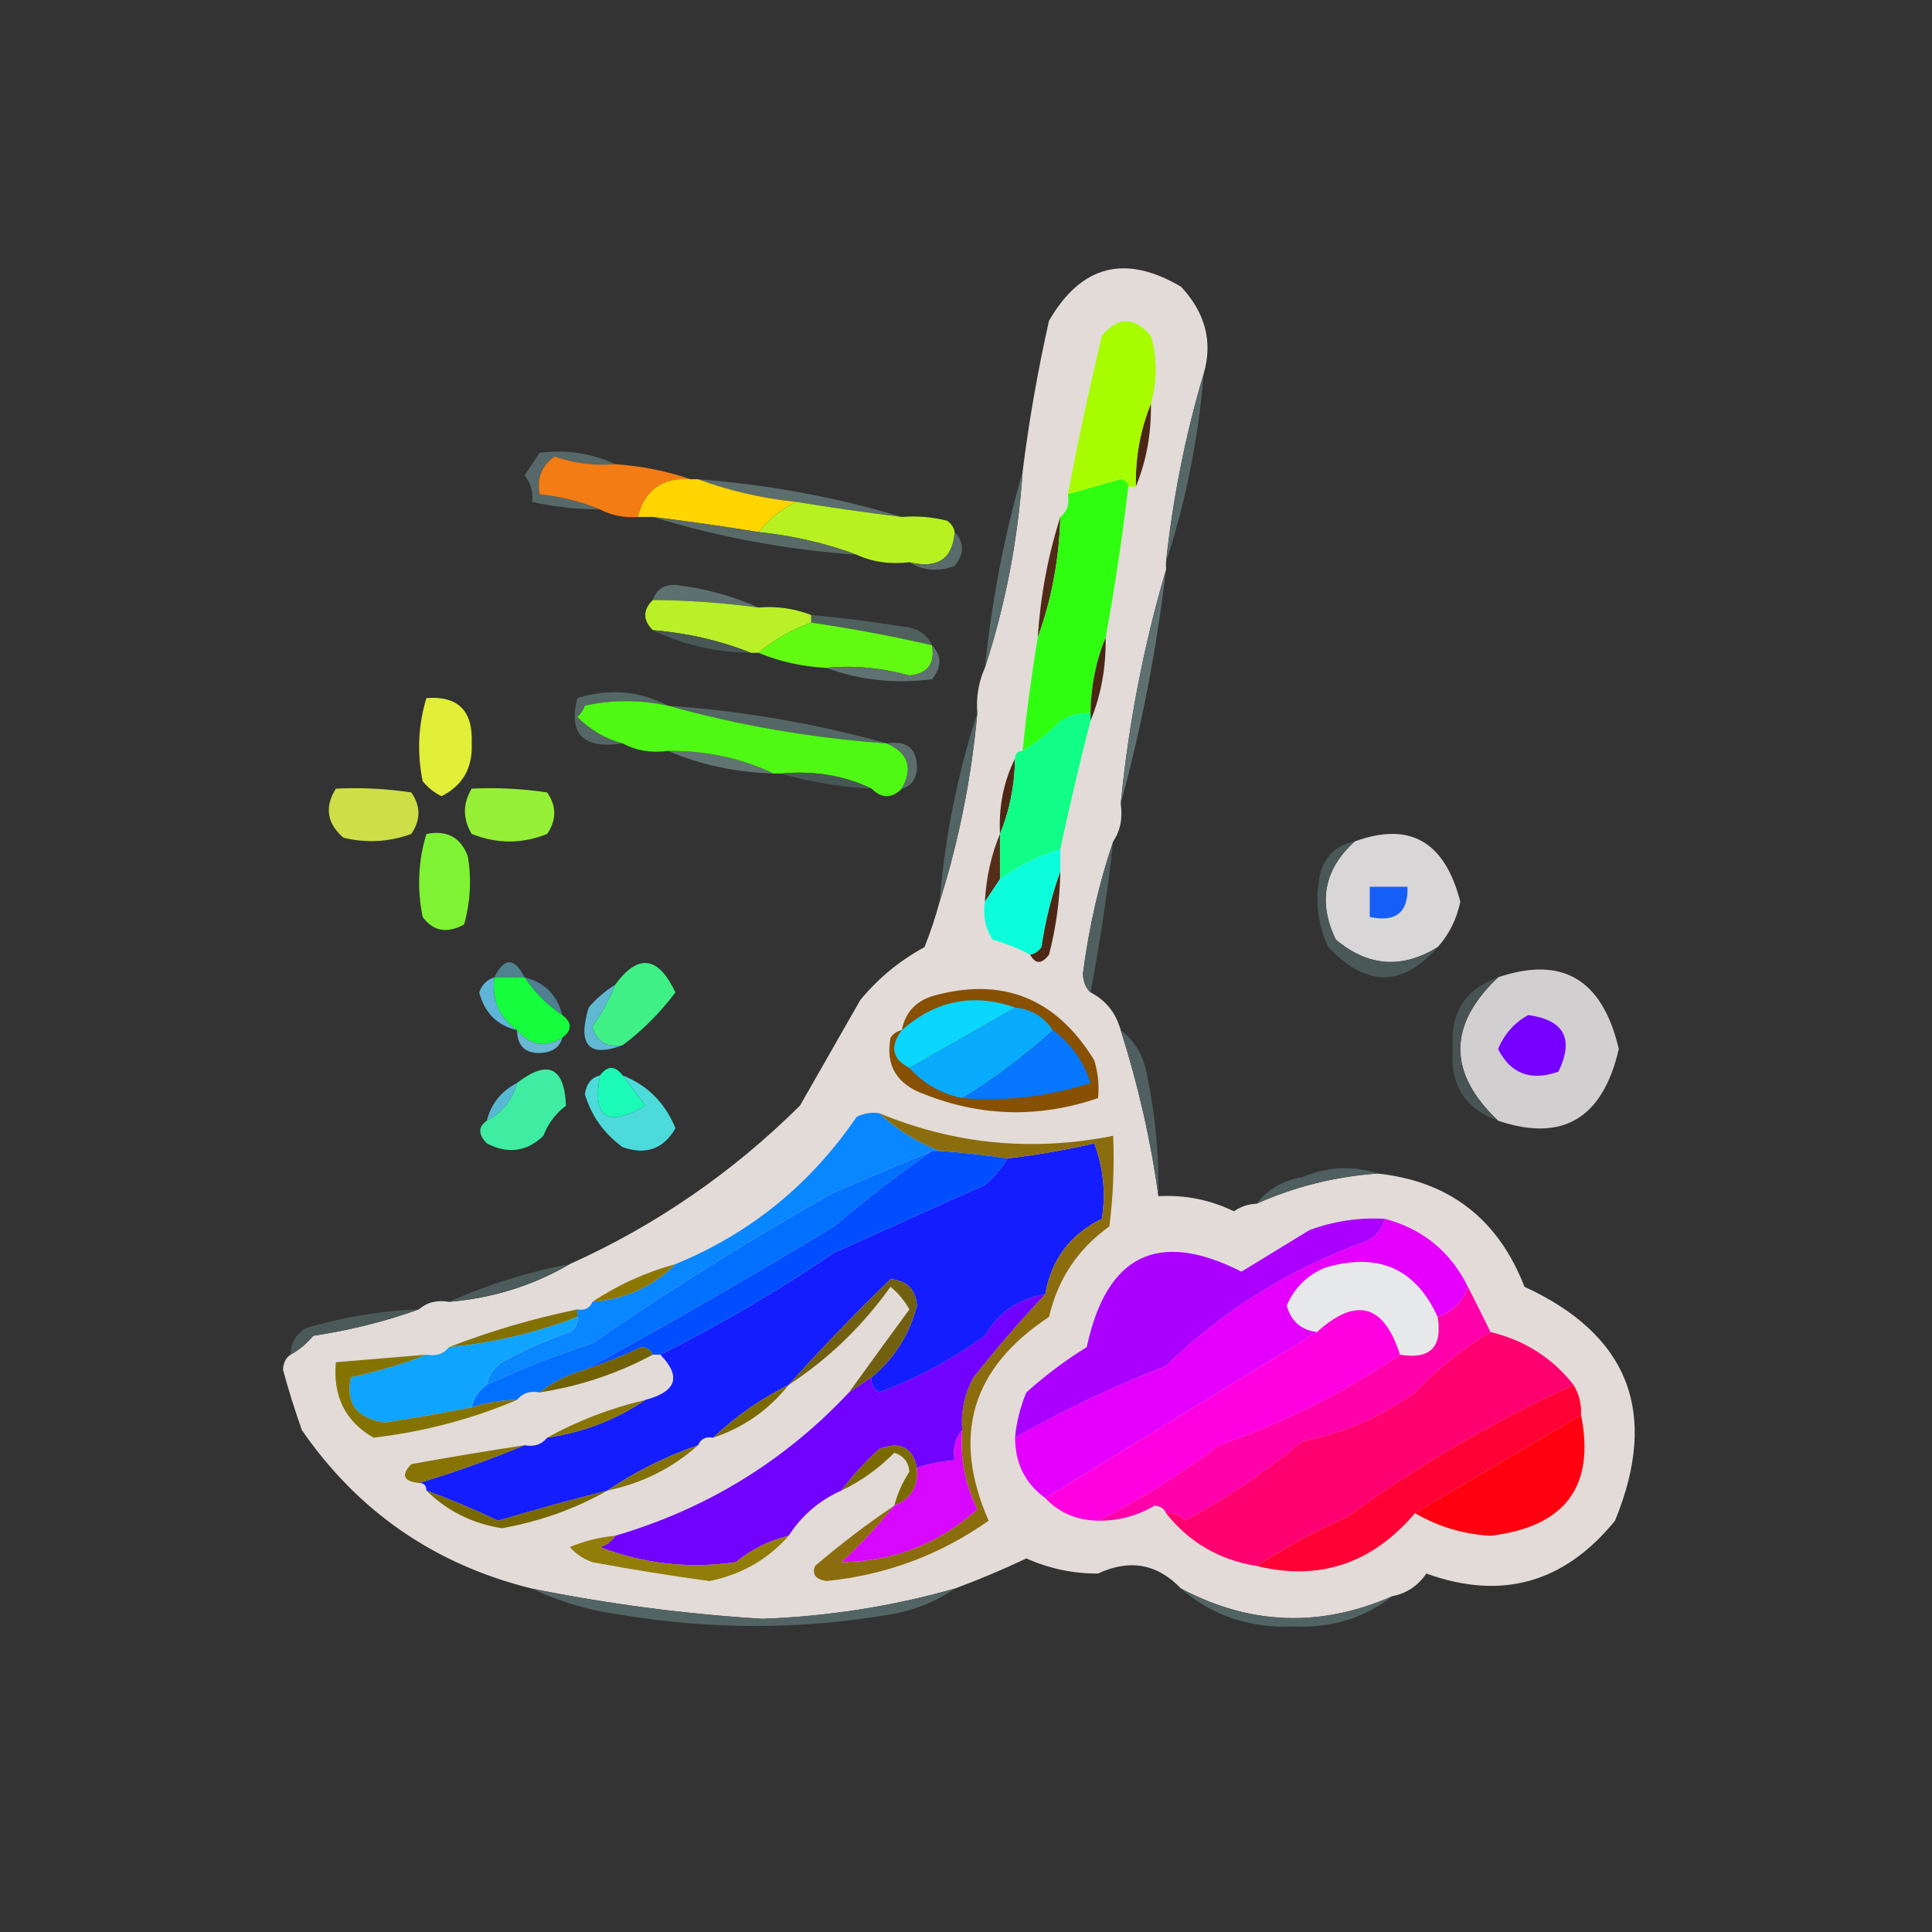 <?xml version="1.0" encoding="UTF-8"?>
<!DOCTYPE svg PUBLIC "-//W3C//DTD SVG 1.1//EN" "http://www.w3.org/Graphics/SVG/1.1/DTD/svg11.dtd">
<svg xmlns="http://www.w3.org/2000/svg" version="1.1" width="256px" height="256px" style="shape-rendering:geometricPrecision; text-rendering:geometricPrecision; image-rendering:optimizeQuality; fill-rule:evenodd; clip-rule:evenodd" xmlns:xlink="http://www.w3.org/1999/xlink">
<rect width="100%" height="100%" fill="#333333" stroke="none"/>
<g><path style="opacity:0.004" fill="#fefffe" d="M 104.5,0.5 C 105.833,1.167 105.833,1.167 104.5,0.5 Z"/></g>
<g><path style="opacity:0.012" fill="#aafffe" d="M 95.5,2.5 C 96.833,3.167 96.833,3.167 95.5,2.5 Z"/></g>
<g><path style="opacity:0.012" fill="#aafffe" d="M 91.5,3.5 C 92.833,4.167 92.833,4.167 91.5,3.5 Z"/></g>
<g><path style="opacity:0.012" fill="#aafffe" d="M 87.5,4.5 C 88.833,5.167 88.833,5.167 87.5,4.5 Z"/></g>
<g><path style="opacity:0.004" fill="#fefffe" d="M 164.5,4.5 C 165.833,5.167 165.833,5.167 164.5,4.5 Z"/></g>
<g><path style="opacity:0.008" fill="#80fffe" d="M 167.5,5.5 C 168.833,6.167 168.833,6.167 167.5,5.5 Z"/></g>
<g><path style="opacity:0.008" fill="#80fffe" d="M 170.5,6.5 C 171.833,7.167 171.833,7.167 170.5,6.5 Z"/></g>
<g><path style="opacity:0.004" fill="#bebfbe" d="M 79.5,7.5 C 80.833,8.167 80.833,8.167 79.5,7.5 Z"/></g>
<g><path style="opacity:0.008" fill="#80fffe" d="M 173.5,7.5 C 174.833,8.167 174.833,8.167 173.5,7.5 Z"/></g>
<g><path style="opacity:0.008" fill="#80fffe" d="M 176.5,8.5 C 177.833,9.167 177.833,9.167 176.5,8.5 Z"/></g>
<g><path style="opacity:0.008" fill="#80fffe" d="M 70.5,11.5 C 71.833,12.167 71.833,12.167 70.5,11.5 Z"/></g>
<g><path style="opacity:0.012" fill="#aafffe" d="M 182.5,11.5 C 183.833,12.167 183.833,12.167 182.5,11.5 Z"/></g>
<g><path style="opacity:0.004" fill="#bebfbe" d="M 188.5,14.5 C 189.833,15.167 189.833,15.167 188.5,14.5 Z"/></g>
<g><path style="opacity:0.004" fill="#fefffe" d="M 59.5,17.5 C 60.833,18.167 60.833,18.167 59.5,17.5 Z"/></g>
<g><path style="opacity:0.004" fill="#bebfbe" d="M 193.5,17.5 C 194.833,18.167 194.833,18.167 193.5,17.5 Z"/></g>
<g><path style="opacity:0.008" fill="#80fffe" d="M 54.5,20.5 C 55.833,21.167 55.833,21.167 54.5,20.5 Z"/></g>
<g><path style="opacity:0.004" fill="#fefffe" d="M 202.5,23.5 C 203.833,24.167 203.833,24.167 202.5,23.5 Z"/></g>
<g><path style="opacity:0.004" fill="#fefffe" d="M 46.5,26.5 C 47.833,27.167 47.833,27.167 46.5,26.5 Z"/></g>
<g><path style="opacity:0.012" fill="#aafffe" d="M 206.5,26.5 C 207.833,27.167 207.833,27.167 206.5,26.5 Z"/></g>
<g><path style="opacity:0.004" fill="#fefffe" d="M 38.5,33.5 C 39.833,34.167 39.833,34.167 38.5,33.5 Z"/></g>
<g><path style="opacity:0.012" fill="#aafffe" d="M 214.5,33.5 C 215.833,34.167 215.833,34.167 214.5,33.5 Z"/></g>
<g><path style="opacity:1" fill="#e2dbd8" d="M 159.5,49.5 C 157.097,57.562 155.43,65.896 154.5,74.5C 154.5,74.833 154.5,75.167 154.5,75.5C 151.548,85.526 149.548,95.859 148.5,106.5C 148.784,108.415 148.451,110.081 147.5,111.5C 145.614,117.077 144.281,122.91 143.5,129C 143.528,130.07 143.861,130.903 144.5,131.5C 146.531,132.539 147.864,134.205 148.5,136.5C 150.82,143.79 152.487,151.123 153.5,158.5C 157.007,158.307 160.34,158.973 163.5,160.5C 164.417,159.873 165.417,159.539 166.5,159.5C 171.585,157.229 176.918,155.896 182.5,155.5C 191.999,156.488 198.499,161.488 202,170.5C 215.858,176.892 219.858,187.225 214,201.5C 207.269,209.765 198.936,212.098 189,208.5C 187.871,210.141 186.371,211.141 184.5,211.5C 174.999,215.683 165.666,215.35 156.5,210.5C 153.361,207.209 149.694,206.543 145.5,208.5C 142.188,208.519 139.021,207.852 136,206.5C 132.87,207.984 129.703,209.317 126.5,210.5C 118.177,212.859 109.677,214.193 101,214.5C 90.734,213.867 80.567,212.533 70.5,210.5C 57.647,207.329 47.48,200.329 40,189.5C 39.066,186.864 38.232,184.197 37.5,181.5C 37.543,180.584 37.876,179.917 38.5,179.5C 39.627,178.878 40.627,178.045 41.5,177C 46.402,176.259 51.068,175.092 55.5,173.5C 56.568,172.566 57.901,172.232 59.5,172.5C 65.3,172.009 70.633,170.343 75.5,167.5C 86.871,162.386 97.037,155.386 106,146.5C 108.667,141.833 111.333,137.167 114,132.5C 116.397,129.6 119.23,127.267 122.5,125.5C 123.295,123.505 123.961,121.505 124.5,119.5C 127.039,111.47 128.706,103.137 129.5,94.5C 129.325,92.379 129.659,90.379 130.5,88.5C 133.226,80.166 134.892,71.499 135.5,62.5C 136.341,55.785 137.508,49.118 139,42.5C 143.267,35.124 149.101,33.624 156.5,38C 159.72,41.456 160.72,45.289 159.5,49.5 Z"/></g>
<g><path style="opacity:0.004" fill="#bebfbe" d="M 219.5,38.5 C 218.833,37.167 218.833,37.167 219.5,38.5 Z"/></g>
<g><path style="opacity:0.008" fill="#80fffe" d="M 33.5,38.5 C 34.833,39.167 34.833,39.167 33.5,38.5 Z"/></g>
<g><path style="opacity:0.008" fill="#80fffe" d="M 219.5,38.5 C 220.833,39.167 220.833,39.167 219.5,38.5 Z"/></g>
<g><path style="opacity:0.008" fill="#80fffe" d="M 226.5,46.5 C 227.833,47.167 227.833,47.167 226.5,46.5 Z"/></g>
<g><path style="opacity:0.008" fill="#80fffe" d="M 23.5,50.5 C 24.833,51.167 24.833,51.167 23.5,50.5 Z"/></g>
<g><path style="opacity:0.008" fill="#80fffe" d="M 229.5,50.5 C 230.833,51.167 230.833,51.167 229.5,50.5 Z"/></g>
<g><path style="opacity:1" fill="#566767" d="M 159.5,49.5 C 158.785,58.149 157.118,66.482 154.5,74.5C 155.43,65.896 157.097,57.562 159.5,49.5 Z"/></g>
<g><path style="opacity:1" fill="#4d2715" d="M 152.5,53.5 C 152.57,57.425 151.903,61.092 150.5,64.5C 150.43,60.575 151.097,56.908 152.5,53.5 Z"/></g>
<g><path style="opacity:0.012" fill="#aafffe" d="M 235.5,59.5 C 236.833,60.167 236.833,60.167 235.5,59.5 Z"/></g>
<g><path style="opacity:1" fill="#576868" d="M 81.5,61.5 C 78.751,61.726 76.084,61.393 73.5,60.5C 71.783,61.669 71.116,63.335 71.5,65.5C 74.373,65.802 77.039,66.469 79.5,67.5C 76.455,67.492 73.455,67.159 70.5,66.5C 70.67,65.178 70.337,64.011 69.5,63C 70.167,62 70.833,61 71.5,60C 75.071,59.552 78.404,60.052 81.5,61.5 Z"/></g>
<g><path style="opacity:1" fill="#a7fd00" d="M 152.5,53.5 C 151.097,56.908 150.43,60.575 150.5,64.5C 150.167,64.5 149.833,64.5 149.5,64.5C 149.44,63.957 149.107,63.624 148.5,63.5C 146.137,64.17 143.804,64.837 141.5,65.5C 142.836,58.486 144.336,51.486 146,44.5C 148.12,41.92 150.287,41.92 152.5,44.5C 153.357,47.451 153.357,50.451 152.5,53.5 Z"/></g>
<g><path style="opacity:1" fill="#f37c14" d="M 81.5,61.5 C 85.04,61.753 88.373,62.419 91.5,63.5C 87.798,63.226 85.465,64.892 84.5,68.5C 82.709,68.634 81.042,68.301 79.5,67.5C 77.039,66.469 74.373,65.802 71.5,65.5C 71.116,63.335 71.783,61.669 73.5,60.5C 76.084,61.393 78.751,61.726 81.5,61.5 Z"/></g>
<g><path style="opacity:1" fill="#5c6d6d" d="M 92.5,63.5 C 101.808,64.216 110.808,65.882 119.5,68.5C 114.817,67.926 110.15,67.26 105.5,66.5C 100.929,66.023 96.596,65.023 92.5,63.5 Z"/></g>
<g><path style="opacity:0.004" fill="#bebfbe" d="M 13.5,66.5 C 14.833,67.167 14.833,67.167 13.5,66.5 Z"/></g>
<g><path style="opacity:0.004" fill="#bebfbe" d="M 12.5,68.5 C 13.833,69.167 13.833,69.167 12.5,68.5 Z"/></g>
<g><path style="opacity:1" fill="#ffd500" d="M 91.5,63.5 C 91.833,63.5 92.167,63.5 92.5,63.5C 96.596,65.023 100.929,66.023 105.5,66.5C 103.494,67.485 101.827,68.818 100.5,70.5C 95.85,69.74 91.183,69.074 86.5,68.5C 85.833,68.5 85.167,68.5 84.5,68.5C 85.465,64.892 87.798,63.226 91.5,63.5 Z"/></g>
<g><path style="opacity:0.004" fill="#bebfbe" d="M 240.5,68.5 C 241.833,69.167 241.833,69.167 240.5,68.5 Z"/></g>
<g><path style="opacity:1" fill="#596a6a" d="M 135.5,62.5 C 134.892,71.499 133.226,80.166 130.5,88.5C 131.421,79.565 133.088,70.899 135.5,62.5 Z"/></g>
<g><path style="opacity:0.004" fill="#fefffe" d="M 11.5,70.5 C 12.833,71.167 12.833,71.167 11.5,70.5 Z"/></g>
<g><path style="opacity:1" fill="#b7f220" d="M 105.5,66.5 C 110.15,67.26 114.817,67.926 119.5,68.5C 121.527,68.338 123.527,68.504 125.5,69C 126.056,69.383 126.389,69.883 126.5,70.5C 126.241,74.068 124.241,75.401 120.5,74.5C 117.941,74.802 115.607,74.468 113.5,73.5C 109.404,71.977 105.071,70.977 100.5,70.5C 101.827,68.818 103.494,67.485 105.5,66.5 Z"/></g>
<g><path style="opacity:0.004" fill="#fefffe" d="M 241.5,70.5 C 242.833,71.167 242.833,71.167 241.5,70.5 Z"/></g>
<g><path style="opacity:1" fill="#596a67" d="M 86.5,68.5 C 91.183,69.074 95.85,69.74 100.5,70.5C 105.071,70.977 109.404,71.977 113.5,73.5C 104.18,72.841 95.18,71.174 86.5,68.5 Z"/></g>
<g><path style="opacity:0.004" fill="#fefffe" d="M 242.5,72.5 C 243.833,73.167 243.833,73.167 242.5,72.5 Z"/></g>
<g><path style="opacity:1" fill="#596b6b" d="M 126.5,70.5 C 127.801,71.885 127.801,73.385 126.5,75C 124.288,75.789 122.288,75.623 120.5,74.5C 124.241,75.401 126.241,74.068 126.5,70.5 Z"/></g>
<g><path style="opacity:1" fill="#502a16" d="M 140.5,68.5 C 140.344,74.116 139.344,79.449 137.5,84.5C 137.871,78.924 138.871,73.591 140.5,68.5 Z"/></g>
<g><path style="opacity:1" fill="#5d7070" d="M 100.5,80.5 C 95.859,79.873 91.192,79.54 86.5,79.5C 86.962,78.12 87.962,77.453 89.5,77.5C 93.436,77.977 97.103,78.977 100.5,80.5 Z"/></g>
<g><path style="opacity:0.004" fill="#fefffe" d="M 245.5,79.5 C 246.833,80.167 246.833,80.167 245.5,79.5 Z"/></g>
<g><path style="opacity:1" fill="#b9f027" d="M 86.5,79.5 C 91.192,79.54 95.859,79.873 100.5,80.5C 102.95,80.298 105.283,80.631 107.5,81.5C 107.5,81.833 107.5,82.167 107.5,82.5C 104.917,83.421 102.584,84.754 100.5,86.5C 100.167,86.5 99.833,86.5 99.5,86.5C 95.425,84.882 91.092,83.882 86.5,83.5C 85.167,82.167 85.167,80.833 86.5,79.5 Z"/></g>
<g><path style="opacity:1" fill="#2ffe11" d="M 149.5,64.5 C 148.716,71.201 147.716,77.868 146.5,84.5C 145.215,87.588 144.549,90.922 144.5,94.5C 143.07,94.421 141.736,94.754 140.5,95.5C 138.985,97.082 137.319,98.415 135.5,99.5C 136.006,94.477 136.673,89.477 137.5,84.5C 139.344,79.449 140.344,74.116 140.5,68.5C 141.404,67.791 141.737,66.791 141.5,65.5C 143.804,64.837 146.137,64.17 148.5,63.5C 149.107,63.624 149.44,63.957 149.5,64.5 Z"/></g>
<g><path style="opacity:1" fill="#4f605d" d="M 107.5,82.5 C 107.5,82.167 107.5,81.833 107.5,81.5C 111.509,81.858 115.509,82.358 119.5,83C 121.437,83.122 122.77,83.955 123.5,85.5C 118.213,84.285 112.88,83.285 107.5,82.5 Z"/></g>
<g><path style="opacity:1" fill="#495757" d="M 86.5,83.5 C 91.092,83.882 95.425,84.882 99.5,86.5C 94.813,86.449 90.479,85.449 86.5,83.5 Z"/></g>
<g><path style="opacity:1" fill="#63fa12" d="M 107.5,82.5 C 112.88,83.285 118.213,84.285 123.5,85.5C 123.915,87.948 122.915,89.281 120.5,89.5C 116.678,88.466 113.011,88.133 109.5,88.5C 106.273,88.324 103.273,87.657 100.5,86.5C 102.584,84.754 104.917,83.421 107.5,82.5 Z"/></g>
<g><path style="opacity:0.004" fill="#fefffe" d="M 248.5,87.5 C 249.833,88.167 249.833,88.167 248.5,87.5 Z"/></g>
<g><path style="opacity:1" fill="#4b2615" d="M 146.5,84.5 C 146.57,88.425 145.903,92.091 144.5,95.5C 144.5,95.167 144.5,94.833 144.5,94.5C 144.549,90.922 145.215,87.588 146.5,84.5 Z"/></g>
<g><path style="opacity:1" fill="#5f7271" d="M 123.5,85.5 C 124.801,86.885 124.801,88.385 123.5,90C 118.593,90.635 113.926,90.135 109.5,88.5C 113.011,88.133 116.678,88.466 120.5,89.5C 122.915,89.281 123.915,87.948 123.5,85.5 Z"/></g>
<g><path style="opacity:1" fill="#556666" d="M 88.5,93.5 C 84.787,92.707 81.12,92.707 77.5,93.5C 77.291,94.086 76.957,94.586 76.5,95C 78.257,96.749 80.257,97.916 82.5,98.5C 77.291,99.295 75.291,97.295 76.5,92.5C 80.738,91.2 84.738,91.533 88.5,93.5 Z"/></g>
<g><path style="opacity:0.008" fill="#80fffe" d="M 249.5,91.5 C 250.833,92.167 250.833,92.167 249.5,91.5 Z"/></g>
<g><path style="opacity:1" fill="#556666" d="M 88.5,93.5 C 98.46,94.215 108.126,95.881 117.5,98.5C 107.543,97.786 97.876,96.119 88.5,93.5 Z"/></g>
<g><path style="opacity:1" fill="#e2ef38" d="M 56.5,92.5 C 60.692,92.177 62.692,94.177 62.5,98.5C 62.649,101.753 61.316,104.086 58.5,105.5C 57.522,105.023 56.689,104.357 56,103.5C 55.245,99.745 55.411,96.078 56.5,92.5 Z"/></g>
<g><path style="opacity:1" fill="#5e7070" d="M 154.5,75.5 C 153.246,86.102 151.246,96.435 148.5,106.5C 149.548,95.859 151.548,85.526 154.5,75.5 Z"/></g>
<g><path style="opacity:1" fill="#607572" d="M 88.5,99.5 C 93.531,99.443 98.198,100.443 102.5,102.5C 97.529,102.344 92.862,101.344 88.5,99.5 Z"/></g>
<g><path style="opacity:1" fill="#4ff914" d="M 88.5,93.5 C 97.876,96.119 107.543,97.786 117.5,98.5C 120.364,99.758 121.03,101.758 119.5,104.5C 118.167,105.833 116.833,105.833 115.5,104.5C 111.817,102.75 107.817,102.083 103.5,102.5C 103.167,102.5 102.833,102.5 102.5,102.5C 98.198,100.443 93.531,99.443 88.5,99.5C 86.265,99.795 84.265,99.461 82.5,98.5C 80.257,97.916 78.257,96.749 76.5,95C 76.957,94.586 77.291,94.086 77.5,93.5C 81.12,92.707 84.787,92.707 88.5,93.5 Z"/></g>
<g><path style="opacity:1" fill="#5b6d6d" d="M 117.5,98.5 C 120.243,98.077 121.576,99.244 121.5,102C 121.316,103.376 120.649,104.209 119.5,104.5C 121.03,101.758 120.364,99.758 117.5,98.5 Z"/></g>
<g><path style="opacity:1" fill="#465654" d="M 103.5,102.5 C 107.817,102.083 111.817,102.75 115.5,104.5C 111.295,104.283 107.295,103.617 103.5,102.5 Z"/></g>
<g><path style="opacity:0.012" fill="#aafffe" d="M 0.5,104.5 C 1.833,105.167 1.833,105.167 0.5,104.5 Z"/></g>
<g><path style="opacity:1" fill="#536464" d="M 129.5,94.5 C 128.706,103.137 127.039,111.47 124.5,119.5C 125.216,110.848 126.882,102.515 129.5,94.5 Z"/></g>
<g><path style="opacity:1" fill="#4e2815" d="M 134.5,100.5 C 134.451,104.078 133.785,107.411 132.5,110.5C 132.322,106.878 132.989,103.544 134.5,100.5 Z"/></g>
<g><path style="opacity:1" fill="#10fe87" d="M 144.5,94.5 C 144.5,94.833 144.5,95.167 144.5,95.5C 143.069,101.052 141.735,106.719 140.5,112.5C 137.605,113.399 134.938,114.733 132.5,116.5C 132.5,114.5 132.5,112.5 132.5,110.5C 133.785,107.411 134.451,104.078 134.5,100.5C 134.5,99.833 134.833,99.5 135.5,99.5C 137.319,98.415 138.985,97.082 140.5,95.5C 141.736,94.754 143.07,94.421 144.5,94.5 Z"/></g>
<g><path style="opacity:1" fill="#95f037" d="M 62.5,104.5 C 65.85,104.335 69.183,104.502 72.5,105C 73.76,106.814 73.76,108.647 72.5,110.5C 69.167,111.833 65.833,111.833 62.5,110.5C 61.306,108.484 61.306,106.484 62.5,104.5 Z"/></g>
<g><path style="opacity:1" fill="#cdde46" d="M 44.5,104.5 C 47.85,104.335 51.183,104.502 54.5,105C 55.76,106.814 55.76,108.647 54.5,110.5C 51.562,111.575 48.562,111.741 45.5,111C 43.316,109.102 42.983,106.936 44.5,104.5 Z"/></g>
<g><path style="opacity:0.012" fill="#aafffe" d="M -0.5,111.5 C 0.833,112.167 0.833,112.167 -0.5,111.5 Z"/></g>
<g><path style="opacity:1" fill="#d9d6d7" d="M 190.5,125.5 C 185.776,128.421 181.276,128.088 177,124.5C 174.606,119.527 175.44,115.194 179.5,111.5C 186.792,108.824 191.459,111.491 193.5,119.5C 192.999,121.836 191.999,123.836 190.5,125.5 Z"/></g>
<g><path style="opacity:1" fill="#552e1a" d="M 132.5,110.5 C 132.5,112.5 132.5,114.5 132.5,116.5C 131.833,117.5 131.167,118.5 130.5,119.5C 130.676,116.273 131.343,113.273 132.5,110.5 Z"/></g>
<g><path style="opacity:1" fill="#7ff234" d="M 56.5,110.5 C 59.239,109.965 61.072,110.965 62,113.5C 62.495,116.531 62.329,119.531 61.5,122.5C 59.227,123.735 57.394,123.402 56,121.5C 55.245,117.745 55.411,114.078 56.5,110.5 Z"/></g>
<g><path style="opacity:1" fill="#0cfddb" d="M 140.5,112.5 C 140.5,113.5 140.5,114.5 140.5,115.5C 139.368,118.628 138.535,121.962 138,125.5C 137.617,126.056 137.117,126.389 136.5,126.5C 135.003,125.694 133.336,125.028 131.5,124.5C 130.548,122.955 130.215,121.288 130.5,119.5C 131.167,118.5 131.833,117.5 132.5,116.5C 134.938,114.733 137.605,113.399 140.5,112.5 Z"/></g>
<g><path style="opacity:1" fill="#506060" d="M 147.5,111.5 C 146.759,118.207 145.759,124.873 144.5,131.5C 143.861,130.903 143.528,130.07 143.5,129C 144.281,122.91 145.614,117.077 147.5,111.5 Z"/></g>
<g><path style="opacity:1" fill="#4a5858" d="M 179.5,111.5 C 175.44,115.194 174.606,119.527 177,124.5C 181.276,128.088 185.776,128.421 190.5,125.5C 185.847,130.814 181.014,130.814 176,125.5C 174.517,122.298 174.183,118.964 175,115.5C 175.748,113.249 177.248,111.916 179.5,111.5 Z"/></g>
<g><path style="opacity:1" fill="#155ff8" d="M 181.5,117.5 C 183.167,117.5 184.833,117.5 186.5,117.5C 186.616,120.91 184.95,122.244 181.5,121.5C 181.5,120.167 181.5,118.833 181.5,117.5 Z"/></g>
<g><path style="opacity:1" fill="#4d2715" d="M 140.5,115.5 C 140.436,119.22 139.936,122.886 139,126.5C 138.023,127.774 137.189,127.774 136.5,126.5C 137.117,126.389 137.617,126.056 138,125.5C 138.535,121.962 139.368,118.628 140.5,115.5 Z"/></g>
<g><path style="opacity:0.588" fill="#62bbd0" d="M 69.5,129.5 C 68.167,129.5 66.833,129.5 65.5,129.5C 66.833,126.833 68.167,126.833 69.5,129.5 Z"/></g>
<g><path style="opacity:0.588" fill="#62b5d5" d="M 69.5,129.5 C 72.167,130.167 73.833,131.833 74.5,134.5C 72.5,133.167 70.833,131.5 69.5,129.5 Z"/></g>
<g><path style="opacity:0.999" fill="#d2cfd0" d="M 198.5,148.5 C 191.833,142.167 191.833,135.833 198.5,129.5C 207.011,126.605 212.345,129.771 214.5,139C 212.376,148.214 207.043,151.381 198.5,148.5 Z"/></g>
<g><path style="opacity:1" fill="#5eb5d7" d="M 65.5,129.5 C 65.15,132.453 66.15,134.787 68.5,136.5C 65.879,135.879 64.212,134.212 63.5,131.5C 63.855,130.478 64.522,129.811 65.5,129.5 Z"/></g>
<g><path style="opacity:1" fill="#15fd3d" d="M 65.5,129.5 C 66.833,129.5 68.167,129.5 69.5,129.5C 70.833,131.5 72.5,133.167 74.5,134.5C 75.833,135.5 75.833,136.5 74.5,137.5C 72.249,138.865 70.249,138.531 68.5,136.5C 66.15,134.787 65.15,132.453 65.5,129.5 Z"/></g>
<g><path style="opacity:1" fill="#3ff087" d="M 82.5,138.5 C 80.365,138.853 79.032,138.02 78.5,136C 79.741,134.269 80.741,132.436 81.5,130.5C 84.543,126.325 87.21,126.659 89.5,131.5C 87.404,134.263 85.07,136.597 82.5,138.5 Z"/></g>
<g><path style="opacity:1" fill="#485353" d="M 198.5,129.5 C 191.833,135.833 191.833,142.167 198.5,148.5C 194.13,146.943 192.13,143.776 192.5,139C 192.13,134.224 194.13,131.057 198.5,129.5 Z"/></g>
<g><path style="opacity:1" fill="#69b7d2" d="M 68.5,136.5 C 70.249,138.531 72.249,138.865 74.5,137.5C 74.209,138.649 73.376,139.316 72,139.5C 69.725,139.722 68.559,138.722 68.5,136.5 Z"/></g>
<g><path style="opacity:1" fill="#60b8d3" d="M 81.5,130.5 C 80.741,132.436 79.741,134.269 78.5,136C 79.032,138.02 80.365,138.853 82.5,138.5C 78.001,140.163 76.501,138.497 78,133.5C 79.039,132.29 80.206,131.29 81.5,130.5 Z"/></g>
<g><path style="opacity:1" fill="#506060" d="M 148.5,136.5 C 150.41,137.975 151.576,139.975 152,142.5C 153.095,147.78 153.595,153.113 153.5,158.5C 152.487,151.123 150.82,143.79 148.5,136.5 Z"/></g>
<g><path style="opacity:1" fill="#7600fe" d="M 202.5,134.5 C 207.266,135.151 208.599,137.651 206.5,142C 202.846,143.297 200.179,142.297 198.5,139C 199.357,136.981 200.691,135.481 202.5,134.5 Z"/></g>
<g><path style="opacity:0.012" fill="#aafffe" d="M -0.5,141.5 C 0.833,142.167 0.833,142.167 -0.5,141.5 Z"/></g>
<g><path style="opacity:0.012" fill="#aafffe" d="M 253.5,141.5 C 254.833,142.167 254.833,142.167 253.5,141.5 Z"/></g>
<g><path style="opacity:1" fill="#1bfab6" d="M 82.5,142.5 C 83.476,143.815 84.476,145.148 85.5,146.5C 80.46,149.448 78.46,148.115 79.5,142.5C 80.5,141.167 81.5,141.167 82.5,142.5 Z"/></g>
<g><path style="opacity:1" fill="#58b9d5" d="M 68.5,143.5 C 67.92,145.749 66.587,147.415 64.5,148.5C 65.08,146.251 66.413,144.585 68.5,143.5 Z"/></g>
<g><path style="opacity:1" fill="#875003" d="M 119.5,136.5 C 119.916,134.248 121.249,132.748 123.5,132C 132.747,129.368 139.914,132.201 145,140.5C 145.494,142.134 145.66,143.801 145.5,145.5C 137.755,148.157 130.089,147.99 122.5,145C 118.818,143.68 117.318,141.18 118,137.5C 118.383,136.944 118.883,136.611 119.5,136.5 Z"/></g>
<g><path style="opacity:1" fill="#0777ff" d="M 139.5,136.5 C 141.88,138.237 143.547,140.57 144.5,143.5C 139.001,145.283 133.334,145.95 127.5,145.5C 131.798,142.854 135.798,139.854 139.5,136.5 Z"/></g>
<g><path style="opacity:1" fill="#09abfe" d="M 134.5,133.5 C 136.674,133.75 138.341,134.75 139.5,136.5C 135.798,139.854 131.798,142.854 127.5,145.5C 124.683,144.905 122.35,143.572 120.5,141.5C 125.172,138.831 129.839,136.164 134.5,133.5 Z"/></g>
<g><path style="opacity:1" fill="#0ad6fe" d="M 134.5,133.5 C 129.839,136.164 125.172,138.831 120.5,141.5C 118.216,140.323 117.882,138.656 119.5,136.5C 123.963,132.558 128.963,131.558 134.5,133.5 Z"/></g>
<g><path style="opacity:1" fill="#3feda2" d="M 64.5,148.5 C 66.587,147.415 67.92,145.749 68.5,143.5C 72.603,140.367 74.77,141.367 75,146.5C 73.615,147.551 72.615,148.884 72,150.5C 69.781,152.619 67.281,152.952 64.5,151.5C 63.347,150.313 63.347,149.313 64.5,148.5 Z"/></g>
<g><path style="opacity:0.012" fill="#aafffe" d="M 0.5,148.5 C 1.833,149.167 1.833,149.167 0.5,148.5 Z"/></g>
<g><path style="opacity:1" fill="#4cdadb" d="M 79.5,142.5 C 78.46,148.115 80.46,149.448 85.5,146.5C 84.476,145.148 83.476,143.815 82.5,142.5C 85.79,143.789 88.123,146.123 89.5,149.5C 87.912,152.257 85.579,153.09 82.5,152C 80.033,150.206 78.367,147.872 77.5,145C 77.684,143.624 78.351,142.791 79.5,142.5 Z"/></g>
<g><path style="opacity:1" fill="#4f5f5f" d="M 182.5,155.5 C 176.918,155.896 171.585,157.229 166.5,159.5C 167.975,157.59 169.975,156.424 172.5,156C 175.95,154.571 179.283,154.405 182.5,155.5 Z"/></g>
<g><path style="opacity:1" fill="#0987fe" d="M 116.5,147.5 C 118.863,149.68 121.53,151.347 124.5,152.5C 124.167,152.5 123.833,152.5 123.5,152.5C 119.199,154.314 114.866,156.148 110.5,158C 99.574,164.136 88.907,170.803 78.5,178C 73.698,179.532 69.032,181.365 64.5,183.5C 64.721,182.265 65.388,181.265 66.5,180.5C 69.373,178.897 72.373,177.564 75.5,176.5C 76.297,176.043 76.631,175.376 76.5,174.5C 76.5,174.167 76.5,173.833 76.5,173.5C 77.492,173.672 78.158,173.338 78.5,172.5C 82.852,172.154 86.519,170.488 89.5,167.5C 99.394,163.449 107.394,156.949 113.5,148C 114.448,147.517 115.448,147.351 116.5,147.5 Z"/></g>
<g><path style="opacity:1" fill="#ab00fe" d="M 183.5,161.5 C 183.144,162.87 182.31,163.87 181,164.5C 170.934,168.111 162.1,173.611 154.5,181C 147.601,183.688 140.934,186.855 134.5,190.5C 134.687,188.436 135.187,186.436 136,184.5C 138.488,182.257 141.154,180.257 144,178.5C 146.626,166.245 153.46,162.912 164.5,168.5C 167.462,166.682 170.462,164.849 173.5,163C 176.726,161.801 180.059,161.301 183.5,161.5 Z"/></g>
<g><path style="opacity:1" fill="#e6e8e9" d="M 190.5,174.5 C 191.167,178.5 189.5,180.167 185.5,179.5C 183.375,172.809 179.708,171.809 174.5,176.5C 172.405,176.24 171.072,175.074 170.5,173C 171.487,170.679 173.154,169.013 175.5,168C 182.541,165.861 187.541,168.027 190.5,174.5 Z"/></g>
<g><path style="opacity:1" fill="#8c7801" d="M 89.5,167.5 C 86.519,170.488 82.852,172.154 78.5,172.5C 81.836,170.269 85.503,168.603 89.5,167.5 Z"/></g>
<g><path style="opacity:1" fill="#141dfe" d="M 138.5,171.5 C 134.946,172.105 132.279,173.939 130.5,177C 126.191,180.137 121.524,182.637 116.5,184.5C 115.702,184.043 115.369,183.376 115.5,182.5C 118.521,179.979 120.521,176.812 121.5,173C 121.331,170.833 120.164,169.666 118,169.5C 113.364,173.97 108.864,178.637 104.5,183.5C 100.808,185.344 97.475,187.677 94.5,190.5C 93.508,190.328 92.842,190.662 92.5,191.5C 88.151,193.008 84.151,195.008 80.5,197.5C 75.656,198.725 70.823,200.058 66,201.5C 62.87,200.016 59.703,198.683 56.5,197.5C 56.5,196.833 56.167,196.5 55.5,196.5C 60.244,195.083 64.911,193.416 69.5,191.5C 70.791,191.737 71.791,191.404 72.5,190.5C 77.29,189.796 81.623,188.129 85.5,185.5C 89.647,184.4 90.313,182.4 87.5,179.5C 95.432,175.531 103.099,171.031 110.5,166C 117.197,162.983 123.864,159.983 130.5,157C 131.71,155.961 132.71,154.794 133.5,153.5C 137.399,153.035 141.233,152.368 145,151.5C 146.213,154.768 146.546,158.101 146,161.5C 141.802,163.564 139.302,166.897 138.5,171.5 Z"/></g>
<g><path style="opacity:1" fill="#e400fc" d="M 183.5,161.5 C 188.536,162.848 192.203,165.848 194.5,170.5C 193.833,172.5 192.5,173.833 190.5,174.5C 187.541,168.027 182.541,165.861 175.5,168C 173.154,169.013 171.487,170.679 170.5,173C 171.072,175.074 172.405,176.24 174.5,176.5C 162.5,183.833 150.5,191.167 138.5,198.5C 135.851,196.588 134.518,193.921 134.5,190.5C 140.934,186.855 147.601,183.688 154.5,181C 162.1,173.611 170.934,168.111 181,164.5C 182.31,163.87 183.144,162.87 183.5,161.5 Z"/></g>
<g><path style="opacity:1" fill="#014eff" d="M 123.5,152.5 C 123.833,152.5 124.167,152.5 124.5,152.5C 127.518,152.704 130.518,153.037 133.5,153.5C 132.71,154.794 131.71,155.961 130.5,157C 123.864,159.983 117.197,162.983 110.5,166C 103.099,171.031 95.432,175.531 87.5,179.5C 87.167,179.5 86.833,179.5 86.5,179.5C 86.265,178.903 85.765,178.57 85,178.5C 82.535,179.651 80.035,180.651 77.5,181.5C 88.474,175.501 99.474,169.167 110.5,162.5C 114.722,158.904 119.055,155.571 123.5,152.5 Z"/></g>
<g><path style="opacity:1" fill="#4c5b5b" d="M 75.5,167.5 C 70.633,170.343 65.3,172.009 59.5,172.5C 64.547,170.233 69.88,168.566 75.5,167.5 Z"/></g>
<g><path style="opacity:1" fill="#706010" d="M 115.5,182.5 C 114.5,183.167 113.5,183.833 112.5,184.5C 115.117,180.87 117.784,177.203 120.5,173.5C 119.855,172.354 119.022,171.354 118,170.5C 114.27,175.731 109.77,180.065 104.5,183.5C 108.864,178.637 113.364,173.97 118,169.5C 120.164,169.666 121.331,170.833 121.5,173C 120.521,176.812 118.521,179.979 115.5,182.5 Z"/></g>
<g><path style="opacity:1" fill="#8c6d0d" d="M 116.5,147.5 C 126.459,151.633 136.793,152.633 147.5,150.5C 147.666,154.514 147.499,158.514 147,162.5C 142.847,165.463 140.18,169.463 139,174.5C 128.726,181.266 126.059,190.266 131,201.5C 124.567,206.034 117.4,208.701 109.5,209.5C 108.068,209.267 107.568,208.6 108,207.5C 111.395,204.593 114.895,201.927 118.5,199.5C 116.372,202.13 114.039,204.63 111.5,207C 118.373,206.896 124.373,204.563 129.5,200C 127.861,196.698 127.194,193.198 127.5,189.5C 127.298,187.011 127.798,184.677 129,182.5C 132.061,178.616 135.227,174.949 138.5,171.5C 139.302,166.897 141.802,163.564 146,161.5C 146.546,158.101 146.213,154.768 145,151.5C 141.233,152.368 137.399,153.035 133.5,153.5C 130.518,153.037 127.518,152.704 124.5,152.5C 121.53,151.347 118.863,149.68 116.5,147.5 Z"/></g>
<g><path style="opacity:0.004" fill="#fefffe" d="M 7.5,173.5 C 8.833,174.167 8.833,174.167 7.5,173.5 Z"/></g>
<g><path style="opacity:1" fill="#0270fe" d="M 123.5,152.5 C 119.055,155.571 114.722,158.904 110.5,162.5C 99.474,169.167 88.474,175.501 77.5,181.5C 75.25,182.13 73.25,183.13 71.5,184.5C 70.209,184.263 69.209,184.596 68.5,185.5C 66.435,185.517 64.435,185.85 62.5,186.5C 62.782,185.222 63.449,184.222 64.5,183.5C 69.032,181.365 73.698,179.532 78.5,178C 88.907,170.803 99.574,164.136 110.5,158C 114.866,156.148 119.199,154.314 123.5,152.5 Z"/></g>
<g><path style="opacity:0.004" fill="#fefffe" d="M 245.5,173.5 C 246.833,174.167 246.833,174.167 245.5,173.5 Z"/></g>
<g><path style="opacity:1" fill="#4b5959" d="M 55.5,173.5 C 51.068,175.092 46.402,176.259 41.5,177C 40.627,178.045 39.627,178.878 38.5,179.5C 38.511,177.983 39.177,176.816 40.5,176C 45.393,174.518 50.393,173.685 55.5,173.5 Z"/></g>
<g><path style="opacity:1" fill="#827001" d="M 76.5,173.5 C 76.5,173.833 76.5,174.167 76.5,174.5C 71.023,176.619 65.356,177.952 59.5,178.5C 64.931,176.388 70.598,174.721 76.5,173.5 Z"/></g>
<g><path style="opacity:0.004" fill="#fefffe" d="M 10.5,180.5 C 11.833,181.167 11.833,181.167 10.5,180.5 Z"/></g>
<g><path style="opacity:0.004" fill="#fefffe" d="M 242.5,180.5 C 243.833,181.167 243.833,181.167 242.5,180.5 Z"/></g>
<g><path style="opacity:1" fill="#0fa4fe" d="M 76.5,174.5 C 76.631,175.376 76.297,176.043 75.5,176.5C 72.373,177.564 69.373,178.897 66.5,180.5C 65.388,181.265 64.721,182.265 64.5,183.5C 63.449,184.222 62.782,185.222 62.5,186.5C 58.69,187.228 54.857,187.895 51,188.5C 47.242,187.934 45.742,185.934 46.5,182.5C 50.02,181.74 53.353,180.74 56.5,179.5C 57.791,179.737 58.791,179.404 59.5,178.5C 65.356,177.952 71.023,176.619 76.5,174.5 Z"/></g>
<g><path style="opacity:1" fill="#fe01aa" d="M 194.5,170.5 C 195.486,172.426 196.486,174.426 197.5,176.5C 193.832,178.678 190.499,181.344 187.5,184.5C 183.018,187.738 178.018,189.905 172.5,191C 167.75,195.002 162.583,198.502 157,201.5C 156.329,200.748 155.496,200.414 154.5,200.5C 154.265,199.903 153.765,199.57 153,199.5C 150.681,200.871 148.181,201.538 145.5,201.5C 151.082,198.701 156.415,195.368 161.5,191.5C 170.15,188.508 178.15,184.508 185.5,179.5C 189.5,180.167 191.167,178.5 190.5,174.5C 192.5,173.833 193.833,172.5 194.5,170.5 Z"/></g>
<g><path style="opacity:0.004" fill="#bebfbe" d="M 11.5,182.5 C 12.833,183.167 12.833,183.167 11.5,182.5 Z"/></g>
<g><path style="opacity:1" fill="#857301" d="M 56.5,179.5 C 53.353,180.74 50.02,181.74 46.5,182.5C 45.742,185.934 47.242,187.934 51,188.5C 54.857,187.895 58.69,187.228 62.5,186.5C 64.435,185.85 66.435,185.517 68.5,185.5C 62.533,188.035 56.199,189.702 49.5,190.5C 45.765,188.365 44.098,185.031 44.5,180.5C 48.5,180.167 52.5,179.833 56.5,179.5 Z"/></g>
<g><path style="opacity:0.004" fill="#fefffe" d="M 241.5,182.5 C 242.833,183.167 242.833,183.167 241.5,182.5 Z"/></g>
<g><path style="opacity:1" fill="#726204" d="M 86.5,179.5 C 81.787,182.023 76.787,183.689 71.5,184.5C 73.25,183.13 75.25,182.13 77.5,181.5C 80.035,180.651 82.535,179.651 85,178.5C 85.765,178.57 86.265,178.903 86.5,179.5 Z"/></g>
<g><path style="opacity:1" fill="#7b6a01" d="M 104.5,183.5 C 101.875,186.815 98.542,189.149 94.5,190.5C 97.475,187.677 100.808,185.344 104.5,183.5 Z"/></g>
<g><path style="opacity:0.004" fill="#bebfbe" d="M 240.5,184.5 C 241.833,185.167 241.833,185.167 240.5,184.5 Z"/></g>
<g><path style="opacity:1" fill="#887500" d="M 85.5,185.5 C 81.623,188.129 77.29,189.796 72.5,190.5C 76.534,188.263 80.868,186.596 85.5,185.5 Z"/></g>
<g><path style="opacity:1" fill="#7102fe" d="M 138.5,171.5 C 135.227,174.949 132.061,178.616 129,182.5C 127.798,184.677 127.298,187.011 127.5,189.5C 126.566,190.568 126.232,191.901 126.5,193.5C 124.784,193.629 123.117,193.962 121.5,194.5C 120.928,191.756 119.262,190.923 116.5,192C 114.627,193.704 112.96,195.537 111.5,197.5C 108.568,198.8 106.234,200.8 104.5,203.5C 101.91,204.128 99.577,205.295 97.5,207C 91.257,207.888 85.257,207.222 79.5,205C 80.416,204.722 81.082,204.222 81.5,203.5C 93.614,199.949 103.947,193.616 112.5,184.5C 113.5,183.833 114.5,183.167 115.5,182.5C 115.369,183.376 115.702,184.043 116.5,184.5C 121.524,182.637 126.191,180.137 130.5,177C 132.279,173.939 134.946,172.105 138.5,171.5 Z"/></g>
<g><path style="opacity:1" fill="#ff00e1" d="M 185.5,179.5 C 178.15,184.508 170.15,188.508 161.5,191.5C 156.415,195.368 151.082,198.701 145.5,201.5C 142.654,201.448 140.32,200.448 138.5,198.5C 150.5,191.167 162.5,183.833 174.5,176.5C 179.708,171.809 183.375,172.809 185.5,179.5 Z"/></g>
<g><path style="opacity:0.012" fill="#aafffe" d="M 14.5,188.5 C 15.833,189.167 15.833,189.167 14.5,188.5 Z"/></g>
<g><path style="opacity:0.012" fill="#aafffe" d="M 238.5,188.5 C 239.833,189.167 239.833,189.167 238.5,188.5 Z"/></g>
<g><path style="opacity:0.012" fill="#aafffe" d="M 17.5,193.5 C 18.833,194.167 18.833,194.167 17.5,193.5 Z"/></g>
<g><path style="opacity:1" fill="#837107" d="M 92.5,191.5 C 89.098,194.535 85.098,196.535 80.5,197.5C 84.151,195.008 88.151,193.008 92.5,191.5 Z"/></g>
<g><path style="opacity:1" fill="#867301" d="M 69.5,191.5 C 64.911,193.416 60.244,195.083 55.5,196.5C 53.451,196.294 53.117,195.461 54.5,194C 59.501,193.1 64.501,192.266 69.5,191.5 Z"/></g>
<g><path style="opacity:1" fill="#7b6a02" d="M 121.5,194.5 C 121.727,196.933 120.727,198.599 118.5,199.5C 118.92,197.906 119.586,196.406 120.5,195C 120.387,193.72 119.72,192.887 118.5,192.5C 116.408,194.605 114.075,196.272 111.5,197.5C 112.96,195.537 114.627,193.704 116.5,192C 119.262,190.923 120.928,191.756 121.5,194.5 Z"/></g>
<g><path style="opacity:1" fill="#fe0236" d="M 208.5,183.5 C 209.234,184.708 209.567,186.041 209.5,187.5C 202.059,191.878 194.725,196.212 187.5,200.5C 181.812,207.196 174.812,209.529 166.5,207.5C 170.258,205.065 174.258,202.898 178.5,201C 187.82,194.22 197.82,188.387 208.5,183.5 Z"/></g>
<g><path style="opacity:1" fill="#fe000f" d="M 209.5,187.5 C 211.389,196.973 207.389,202.306 197.5,203.5C 193.87,203.288 190.536,202.288 187.5,200.5C 194.725,196.212 202.059,191.878 209.5,187.5 Z"/></g>
<g><path style="opacity:1" fill="#786801" d="M 56.5,197.5 C 59.703,198.683 62.87,200.016 66,201.5C 70.823,200.058 75.656,198.725 80.5,197.5C 76.213,199.931 71.547,201.598 66.5,202.5C 62.568,201.867 59.234,200.201 56.5,197.5 Z"/></g>
<g><path style="opacity:1" fill="#d808fe" d="M 127.5,189.5 C 127.194,193.198 127.861,196.698 129.5,200C 124.373,204.563 118.373,206.896 111.5,207C 114.039,204.63 116.372,202.13 118.5,199.5C 120.727,198.599 121.727,196.933 121.5,194.5C 123.117,193.962 124.784,193.629 126.5,193.5C 126.232,191.901 126.566,190.568 127.5,189.5 Z"/></g>
<g><path style="opacity:1" fill="#fe006f" d="M 197.5,176.5 C 202.017,177.587 205.684,179.92 208.5,183.5C 197.82,188.387 187.82,194.22 178.5,201C 174.258,202.898 170.258,205.065 166.5,207.5C 161.55,206.695 157.55,204.362 154.5,200.5C 155.496,200.414 156.329,200.748 157,201.5C 162.583,198.502 167.75,195.002 172.5,191C 178.018,189.905 183.018,187.738 187.5,184.5C 190.499,181.344 193.832,178.678 197.5,176.5 Z"/></g>
<g><path style="opacity:1" fill="#917d08" d="M 81.5,203.5 C 81.082,204.222 80.416,204.722 79.5,205C 85.257,207.222 91.257,207.888 97.5,207C 99.577,205.295 101.91,204.128 104.5,203.5C 101.736,206.637 98.236,208.637 94,209.5C 88.814,208.789 83.647,207.956 78.5,207C 77.328,206.581 76.328,205.915 75.5,205C 77.436,204.187 79.436,203.687 81.5,203.5 Z"/></g>
<g><path style="opacity:1" fill="#526363" d="M 156.5,210.5 C 165.666,215.35 174.999,215.683 184.5,211.5C 180.786,214.402 176.453,215.735 171.5,215.5C 165.708,215.811 160.708,214.145 156.5,210.5 Z"/></g>
<g><path style="opacity:0.008" fill="#80fffe" d="M 33.5,214.5 C 34.833,215.167 34.833,215.167 33.5,214.5 Z"/></g>
<g><path style="opacity:1" fill="#536464" d="M 70.5,210.5 C 80.567,212.533 90.734,213.867 101,214.5C 109.677,214.193 118.177,212.859 126.5,210.5C 123.865,212.328 120.865,213.495 117.5,214C 105.841,215.937 94.174,215.937 82.5,214C 78.205,213.431 74.205,212.264 70.5,210.5 Z"/></g>
<g><path style="opacity:0.004" fill="#bebfbe" d="M 218.5,215.5 C 219.833,216.167 219.833,216.167 218.5,215.5 Z"/></g>
<g><path style="opacity:0.004" fill="#bebfbe" d="M 38.5,219.5 C 39.833,220.167 39.833,220.167 38.5,219.5 Z"/></g>
<g><path style="opacity:0.012" fill="#aafffe" d="M 214.5,219.5 C 215.833,220.167 215.833,220.167 214.5,219.5 Z"/></g>
<g><path style="opacity:0.012" fill="#aafffe" d="M 46.5,226.5 C 47.833,227.167 47.833,227.167 46.5,226.5 Z"/></g>
<g><path style="opacity:0.012" fill="#aafffe" d="M 206.5,226.5 C 207.833,227.167 207.833,227.167 206.5,226.5 Z"/></g>
<g><path style="opacity:0.004" fill="#fefffe" d="M 50.5,229.5 C 51.833,230.167 51.833,230.167 50.5,229.5 Z"/></g>
<g><path style="opacity:0.004" fill="#fefffe" d="M 202.5,229.5 C 203.833,230.167 203.833,230.167 202.5,229.5 Z"/></g>
<g><path style="opacity:0.008" fill="#80fffe" d="M 59.5,235.5 C 60.833,236.167 60.833,236.167 59.5,235.5 Z"/></g>
<g><path style="opacity:0.004" fill="#fefffe" d="M 193.5,235.5 C 194.833,236.167 194.833,236.167 193.5,235.5 Z"/></g>
<g><path style="opacity:0.004" fill="#fefffe" d="M 64.5,238.5 C 65.833,239.167 65.833,239.167 64.5,238.5 Z"/></g>
<g><path style="opacity:0.004" fill="#fefffe" d="M 188.5,238.5 C 189.833,239.167 189.833,239.167 188.5,238.5 Z"/></g>
<g><path style="opacity:0.012" fill="#aafffe" d="M 70.5,241.5 C 71.833,242.167 71.833,242.167 70.5,241.5 Z"/></g>
<g><path style="opacity:0.012" fill="#aafffe" d="M 182.5,241.5 C 183.833,242.167 183.833,242.167 182.5,241.5 Z"/></g>
<g><path style="opacity:0.004" fill="#fefffe" d="M 79.5,245.5 C 80.833,246.167 80.833,246.167 79.5,245.5 Z"/></g>
<g><path style="opacity:0.004" fill="#fefffe" d="M 173.5,245.5 C 174.833,246.167 174.833,246.167 173.5,245.5 Z"/></g>
</svg>

